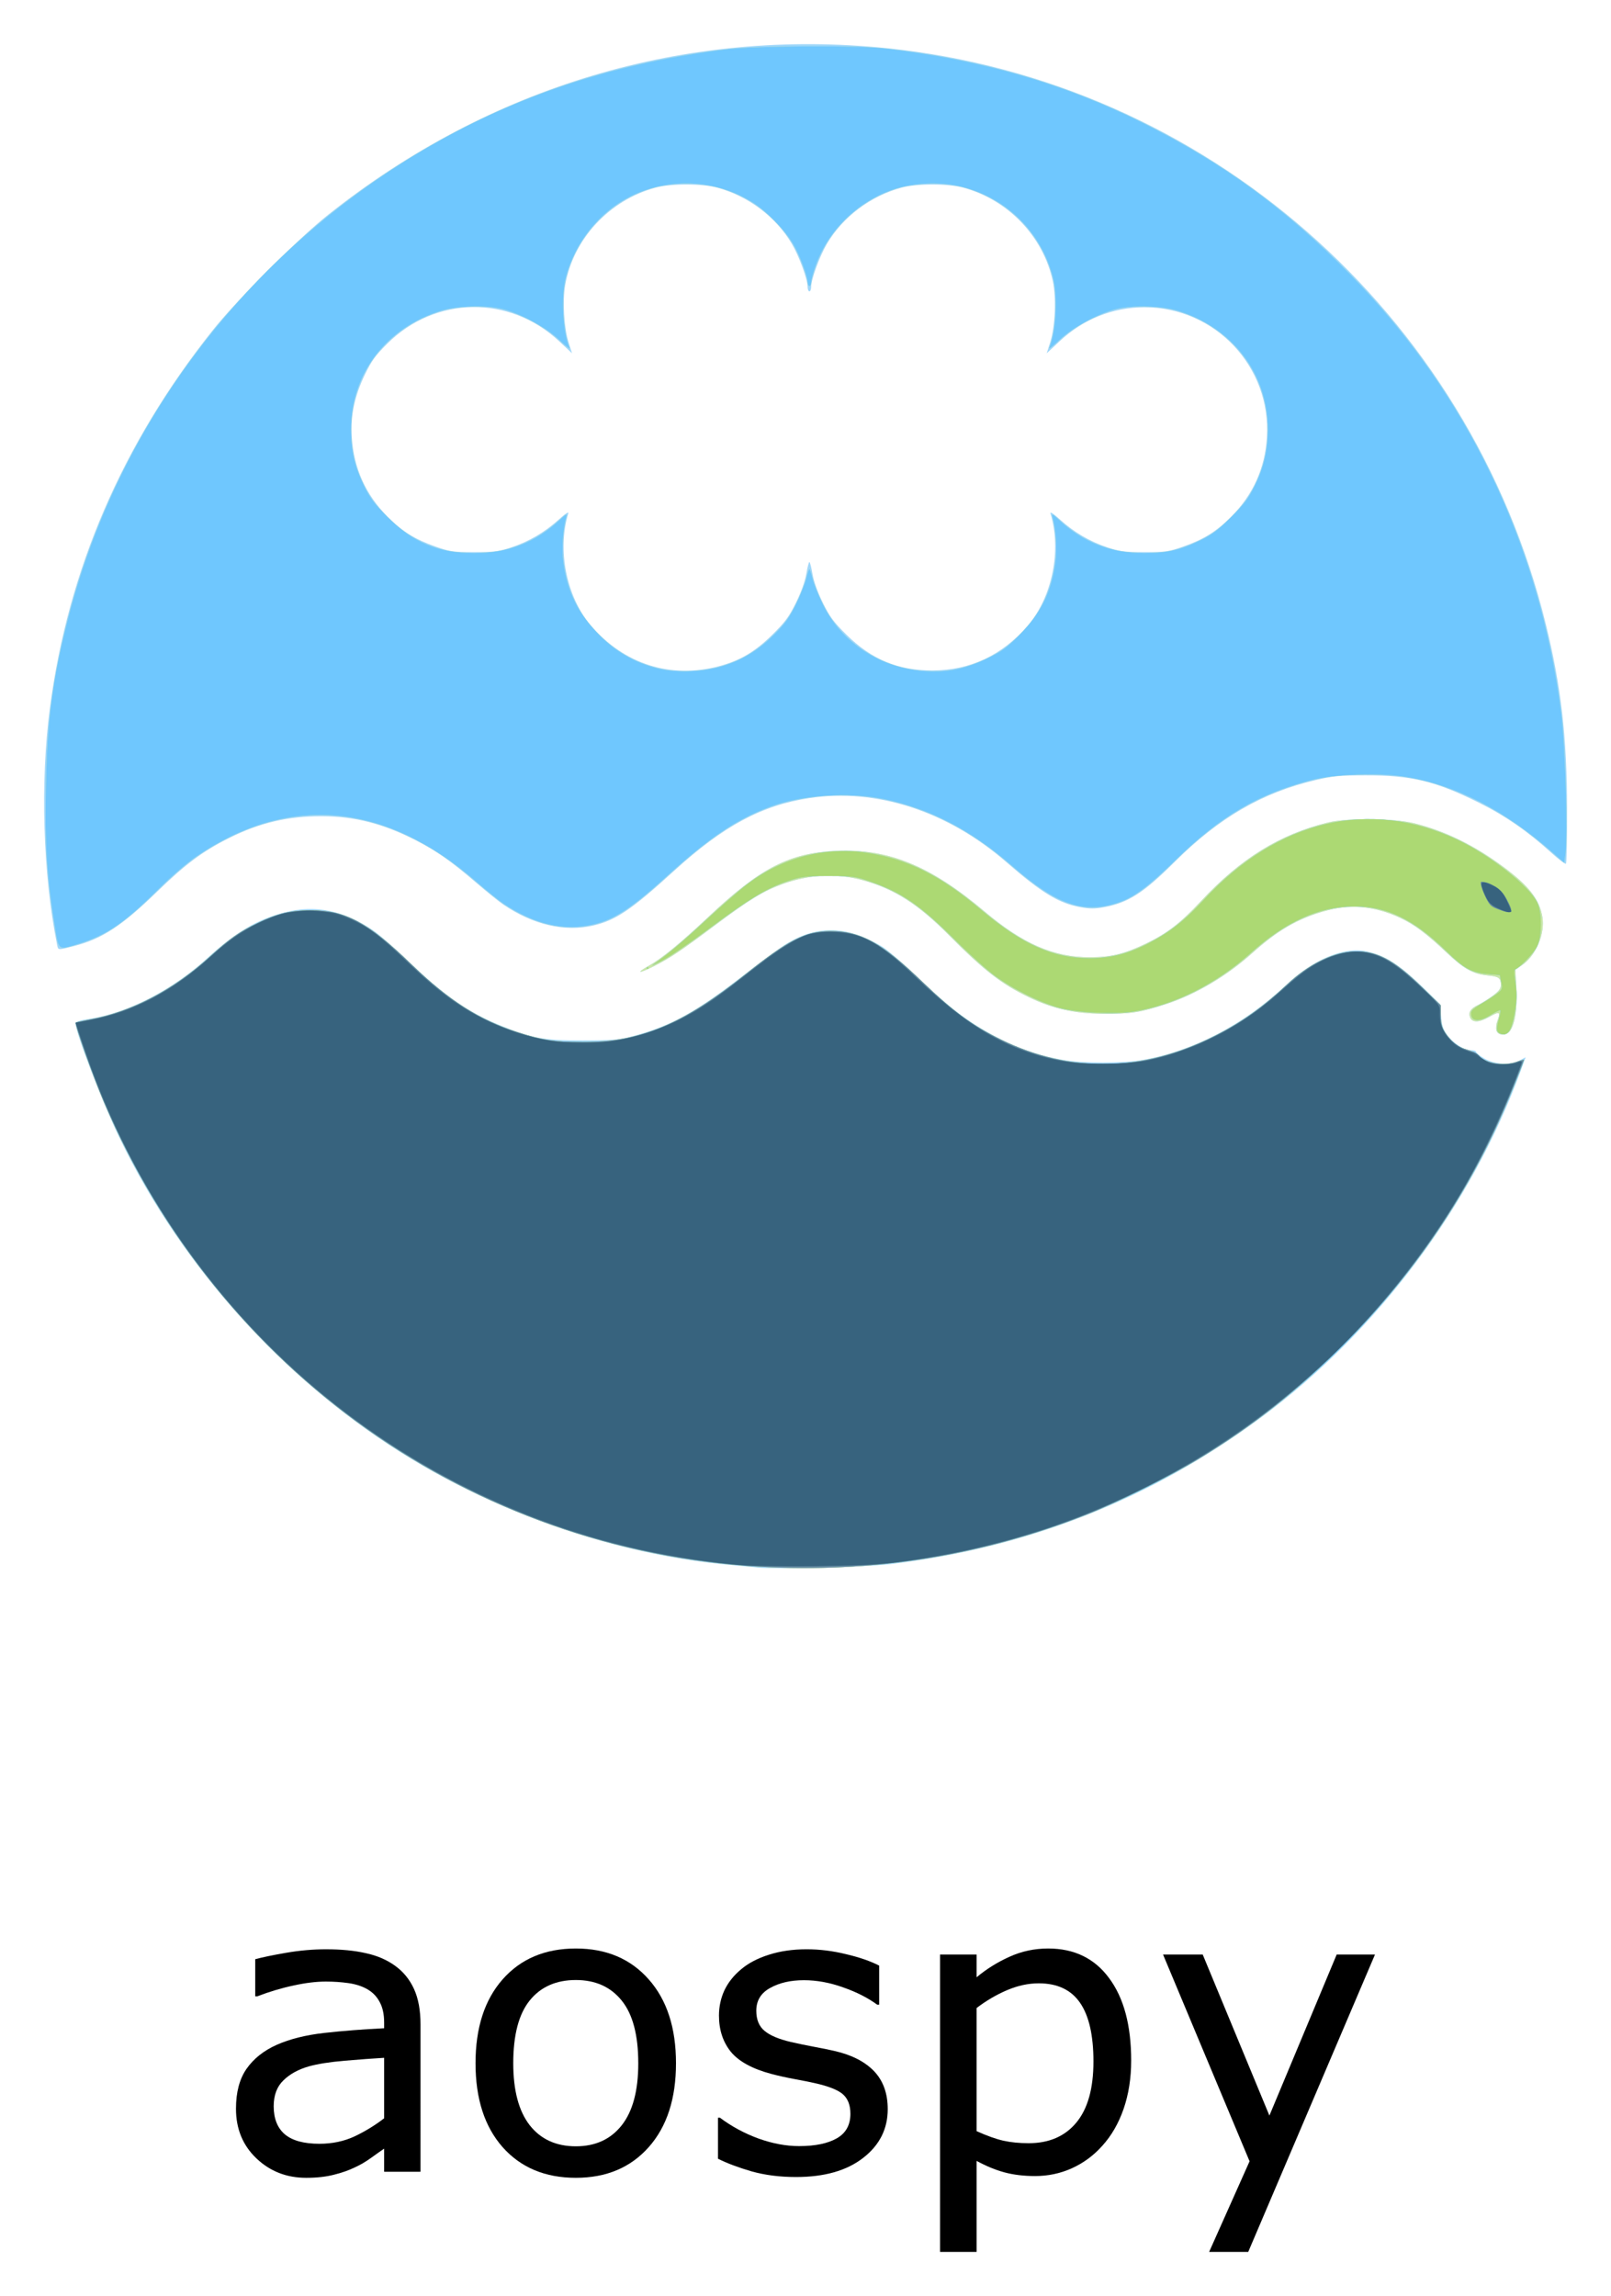 <svg xmlns="http://www.w3.org/2000/svg" role="img" viewBox="-24.96 -24.96 910.92 1297.92"><title>aospy logo</title><g transform="translate(-67.305 -53.261)"><g transform="translate(-646.612 -5136.293) scale(5.629)"><path d="M164.634 1135.593h-3.652v-2.324q-.488.332-1.328.938-.82.586-1.602.938-.918.449-2.109.742-1.191.312-2.793.312-2.949 0-5-1.953-2.051-1.953-2.051-4.981 0-2.481 1.055-4.004 1.074-1.543 3.047-2.422 1.992-.879 4.785-1.191 2.793-.312 5.996-.469v-.566q0-1.25-.449-2.07-.43-.82-1.25-1.289-.781-.449-1.875-.606-1.094-.156-2.285-.156-1.445 0-3.223.391-1.777.371-3.672 1.094h-.195v-3.731q1.074-.293 3.105-.644 2.031-.352 4.004-.352 2.305 0 4.004.391 1.719.371 2.969 1.289 1.23.898 1.875 2.324.645 1.426.645 3.535zm-3.652-5.371v-6.074q-1.68.098-3.965.293-2.266.195-3.594.566-1.582.449-2.559 1.406-.977.938-.977 2.598 0 1.875 1.133 2.832 1.133.938 3.457.938 1.934 0 3.535-.742 1.602-.762 2.969-1.817z"/><path d="M190.298 1124.695q0 5.332-2.734 8.418-2.734 3.086-7.324 3.086-4.629 0-7.363-3.086-2.715-3.086-2.715-8.418 0-5.332 2.715-8.418 2.734-3.105 7.363-3.105 4.59 0 7.324 3.105 2.734 3.086 2.734 8.418zm-3.789 0q0-4.238-1.66-6.289-1.66-2.07-4.609-2.07-2.988 0-4.648 2.07-1.641 2.051-1.641 6.289 0 4.102 1.66 6.231 1.66 2.109 4.629 2.109 2.93 0 4.59-2.09 1.68-2.109 1.68-6.25z"/><path d="M211.568 1129.304q0 2.988-2.48 4.902-2.461 1.914-6.738 1.914-2.422 0-4.453-.566-2.012-.586-3.379-1.27v-4.121h.195q1.738 1.308 3.867 2.09 2.129.762 4.082.762 2.422 0 3.789-.781 1.367-.781 1.367-2.461 0-1.289-.742-1.953-.742-.664-2.852-1.133-.781-.176-2.051-.41-1.25-.234-2.285-.508-2.871-.762-4.082-2.227-1.191-1.484-1.191-3.633 0-1.348.547-2.539.566-1.191 1.699-2.129 1.094-.918 2.773-1.445 1.699-.547 3.789-.547 1.953 0 3.945.488 2.012.469 3.34 1.152v3.926h-.195q-1.406-1.035-3.418-1.738-2.012-.723-3.945-.723-2.012 0-3.398.781-1.387.762-1.387 2.285 0 1.348.84 2.031.82.684 2.656 1.113 1.016.234 2.266.469 1.27.234 2.109.43 2.559.586 3.945 2.012 1.387 1.445 1.387 3.828z"/><path d="M236.021 1124.421q0 2.656-.762 4.863-.762 2.188-2.148 3.711-1.289 1.445-3.047 2.246-1.738.781-3.691.781-1.699 0-3.086-.371-1.367-.371-2.793-1.152v9.141h-3.672v-29.863h3.672v2.285q1.465-1.23 3.281-2.051 1.836-.84 3.906-.84 3.945 0 6.133 2.988 2.207 2.969 2.207 8.262zm-3.789.098q0-3.945-1.348-5.898-1.348-1.953-4.141-1.953-1.582 0-3.184.684-1.602.683-3.066 1.797v12.363q1.562.703 2.676.957 1.133.254 2.559.254 3.066 0 4.785-2.07 1.719-2.07 1.719-6.133z"/><path d="M260.513 1113.777l-12.734 29.863h-3.926l4.062-9.101-8.691-20.762h3.984l6.699 16.172 6.758-16.172z"/></g><path fill="#9fd7fa" d="M471 914.419c-1.925-.215-9.125-.892-16-1.503-57.76-5.137-119.768-25.067-172.57-55.465C208.945 815.145 146.081 747.211 109.429 670.5 99.779 650.301 85 611.676 85 606.652c0-.788 2.846-1.665 7.75-2.388 21.536-3.177 47.033-16.274 66.696-34.26 16.165-14.787 28.408-22.024 43.964-25.989 17.15-4.371 33.188-1.122 49.765 10.083 3.479 2.351 12.4 10.153 19.825 17.338 19.98 19.334 33.711 28.943 52.06 36.435 18.167 7.418 24.852 8.637 46.94 8.561 17.693-.061 20.38-.305 29-2.639 21.137-5.722 35.078-13.491 62.797-34.996 9.713-7.536 20.37-15.313 23.682-17.282 17.4-10.347 33.861-9.844 53.247 1.629 3.117 1.845 11.767 9.233 19.221 16.417 16.424 15.83 26.297 23.76 38.397 30.841 15.637 9.151 29.341 14.311 45.491 17.127 10.946 1.909 33.492 1.89 44.543-.037 28.568-4.982 57.189-19.911 81.005-42.252 15.626-14.658 32.678-21.816 45.611-19.145 10.618 2.193 18.879 7.549 33.141 21.49l8.634 8.44.412 6.467c.329 5.163 1.016 7.326 3.407 10.729 3.364 4.786 9.525 8.738 13.662 8.763 1.512.009 2.75.447 2.75.974 0 .527 2.138 2.213 4.75 3.746 5.744 3.372 14.692 3.81 19.999.979l3.249-1.733-2.841 7.775c-27.796 76.081-81.092 147.25-146.601 195.764-62.756 46.475-131.971 73.781-210.577 83.074-12.63 1.493-65.389 2.817-73.978 1.856zm417.464-303.708c-.316-1.259-.1-3.538.481-5.065 2.08-5.471 1.402-5.859-4.46-2.55-5.844 3.298-9.698 3.394-10.896.272-1.064-2.774.257-4.923 4.173-6.788 2.057-.98 5.877-3.349 8.49-5.266 3.622-2.657 4.746-4.117 4.735-6.149-.023-4.068-1.01-4.816-7.16-5.434-8.577-.862-13.681-3.672-23.439-12.905-11.427-10.811-18.34-15.977-26.4-19.73-14.526-6.762-28.484-7.915-43.42-3.587-14.887 4.314-26.064 10.855-40.065 23.446-14.525 13.063-32.114 23.472-48.925 28.957-14.345 4.679-19.965 5.553-35.075 5.451-16.491-.111-28.604-2.779-42.206-9.297-15.628-7.488-25.549-15.174-45.294-35.091-17.373-17.524-30.807-26.126-48.458-31.03-15.045-4.18-30.604-3.449-45.984 2.159-10.58 3.858-18.714 8.82-37.424 22.828-19.863 14.872-25.881 18.914-34.986 23.496-8.611 4.333-10.666 4.184-2.882-.209 7.451-4.205 17.926-12.803 33.734-27.69 29.429-27.713 45.767-36.108 72.5-37.25 29.361-1.254 53.014 8.475 83.74 34.446 21.458 18.137 39.001 25.748 59.26 25.712 12.104-.022 19.695-1.875 32-7.812 11.805-5.695 19.537-11.665 30.777-23.762 22.449-24.161 44.772-37.986 72.044-44.618 11.001-2.675 37.266-2.405 48.851.503 17.358 4.357 33.747 12.388 50.246 24.621 14.431 10.7 20.37 18.336 22.04 28.335 1.559 9.331-3.577 21.586-11.329 27.034l-3.929 2.761.541 10.579c.559 10.925-.636 19.3-3.376 23.671-1.981 3.159-7.104 3.134-7.901-.039zM74.605 562.25c-7.98-39.595-9.556-91.773-4.041-133.75 10.281-78.251 40.887-149.235 92.052-213.5 13.806-17.34 47.94-51.496 65.162-65.204C319.303 76.948 430.285 43.875 544 55.561c179.525 18.45 329.167 149.316 372.444 325.714 8.63 35.177 11.902 63.685 11.98 104.401.032 16.597-.252 30.486-.631 30.865-.379.379-4.24-2.532-8.579-6.47-13.08-11.868-25.895-20.704-40.714-28.072-24.438-12.15-38.152-15.451-64-15.404-14.719.027-18.489.38-28.097 2.629-30.307 7.095-54.674 21.218-79.843 46.28-17.719 17.643-26.249 23.1-40.103 25.652-5.036.928-7.941.919-13.206-.039-12.22-2.224-21.833-8.071-41.863-25.466-33.214-28.844-73.458-41.925-111.391-36.206-26.877 4.052-48.587 15.71-76.332 40.99-24.221 22.07-32.993 28.016-45.767 31.028-16.112 3.798-34.068-.359-50.897-11.783-2.475-1.68-9.45-7.303-15.5-12.495-14.199-12.186-22.423-17.939-34.342-24.024-18.147-9.265-34.209-13.369-52.658-13.455-19.237-.089-35.29 3.673-52.646 12.339-14.779 7.379-24.66 14.724-40.354 29.996-20.134 19.593-31.354 26.958-47.266 31.028-9.446 2.416-8.969 2.456-9.629-.818zm374.35-157.372c11.874-3.16 20.402-8.21 30.158-17.859 7.193-7.115 9.385-10.084 13.298-18.018 2.905-5.89 5.124-12.065 5.841-16.25.636-3.712 1.423-6.75 1.749-6.75.327 0 1.114 3.038 1.749 6.75.716 4.185 2.936 10.36 5.841 16.25 3.913 7.934 6.104 10.904 13.298 18.018 14.15 13.996 29.223 20.282 48.613 20.275 21.351-.008 39.676-8.647 54.099-25.506 13.739-16.058 19.056-42.471 12.732-63.241-.377-1.24 1.611.043 5.442 3.51 7.863 7.115 16.8 12.352 26.727 15.661 7.018 2.339 9.596 2.667 21 2.674 11.973.007 13.692-.236 21.761-3.077 11.799-4.153 18.725-8.456 27.163-16.872 12.415-12.384 19.214-27.456 20.289-44.977C761.158 235.634 729.47 202 689.5 202c-17.876 0-34.593 6.673-47.936 19.134l-7.355 6.869 1.988-6.251c2.759-8.674 3.462-25.079 1.474-34.408-5.401-25.344-25.282-46.123-50.671-52.96-8.839-2.38-26.23-2.369-35 .022-17.469 4.763-32.965 16.417-42.011 31.595-4.117 6.908-8.989 20.147-8.989 24.426 0 1.416-.45 2.574-1 2.574s-1-1.158-1-2.574c0-4.279-4.872-17.518-8.989-24.426-9.045-15.178-24.541-26.831-42.011-31.595-8.77-2.391-26.161-2.402-35-.022-26.145 7.04-46.529 29.02-51.064 55.063-1.562 8.967-.674 24.228 1.879 32.305l1.976 6.251-7.355-6.869c-28.03-26.177-69.974-25.572-97.075 1.401-6.737 6.705-8.924 9.725-12.696 17.533-5.875 12.16-8.139 23.021-7.379 35.397 1.075 17.522 7.874 32.593 20.289 44.977 8.438 8.417 15.364 12.719 27.163 16.872 8.069 2.84 9.788 3.084 21.761 3.077 11.404-.006 13.982-.335 21-2.674 9.927-3.309 18.864-8.545 26.727-15.661 3.832-3.468 5.82-4.75 5.442-3.51-6.324 20.77-1.007 47.183 12.732 63.241 18.818 21.995 45.164 30.38 72.554 23.09z"/><path fill="#cbe7a7" d="M472.117 913.94c-162.982-9.25-305.953-110.48-371.019-262.699-6.126-14.332-16.647-44.026-15.873-44.799.228-.228 4.124-1.119 8.658-1.979 23.436-4.446 46.837-16.813 67.428-35.636 10.787-9.861 16.536-13.892 26.738-18.751 11.311-5.387 18.64-7.172 29.631-7.219 19.873-.084 32.677 6.749 57.324 30.595 20.998 20.315 38.415 31.446 59.995 38.34 14.15 4.52 21.043 5.579 36.5 5.608 32.83.06 56.812-9.911 92.5-38.46 23.911-19.128 33.796-24.185 47.5-24.304 17.259-.149 29.273 6.417 52.291 28.579 17.56 16.907 28.427 24.892 44.709 32.852 38.802 18.97 79.916 18.299 120.293-1.963 15.429-7.742 27.46-16.288 41.707-29.624 11.388-10.66 24.494-17.331 35.715-18.18 13.907-1.052 23.49 3.785 40.749 20.569L857 596.628v5.121c0 6.532 1.042 9.184 5.579 14.207 2.644 2.927 5.146 4.49 8.961 5.599 2.911.846 5.893 2.264 6.626 3.15 3.895 4.707 14.122 6.516 21.708 3.839 2.269-.801 4.126-1.224 4.126-.941 0 2.053-12.709 31.997-19.481 45.896C854.976 734.144 808.794 789.592 754 830.206c-81.197 60.185-179.947 89.518-281.883 83.733zm416.346-303.229c-.316-1.259-.1-3.538.481-5.065 2.08-5.471 1.402-5.859-4.46-2.55-5.844 3.298-9.698 3.394-10.896.272-1.064-2.774.257-4.923 4.173-6.788 2.057-.98 5.877-3.349 8.49-5.266 3.622-2.657 4.746-4.117 4.735-6.149-.023-4.068-1.01-4.816-7.16-5.434-8.577-.862-13.681-3.672-23.439-12.905-11.427-10.811-18.34-15.977-26.4-19.73-14.526-6.762-28.484-7.915-43.42-3.587-14.887 4.314-26.064 10.855-40.065 23.446-14.525 13.063-32.114 23.472-48.925 28.957-14.345 4.679-19.965 5.553-35.075 5.451-16.491-.111-28.604-2.779-42.206-9.297-15.628-7.488-25.549-15.174-45.294-35.091-17.373-17.524-30.807-26.126-48.458-31.03-15.045-4.18-30.604-3.449-45.984 2.159-10.58 3.858-18.714 8.82-37.424 22.828-19.863 14.872-25.881 18.914-34.986 23.496-8.611 4.333-10.666 4.184-2.882-.209 7.451-4.205 17.926-12.803 33.734-27.69 29.429-27.713 45.767-36.108 72.5-37.25 29.361-1.254 53.014 8.475 83.74 34.446 21.458 18.137 39.001 25.748 59.26 25.712 12.104-.022 19.695-1.875 32-7.812 11.805-5.695 19.537-11.665 30.777-23.762 22.449-24.161 44.772-37.986 72.044-44.618 11.001-2.675 37.266-2.405 48.851.503 17.358 4.357 33.747 12.388 50.246 24.621 14.431 10.7 20.37 18.336 22.04 28.335 1.559 9.331-3.577 21.586-11.329 27.034l-3.929 2.761.541 10.579c.559 10.925-.636 19.3-3.376 23.671-1.981 3.159-7.104 3.134-7.901-.039zM73.149 550.75c-4.24-26.596-5.402-45.016-4.841-76.75.686-38.778 3.714-61.822 12.702-96.646 29.852-115.664 108.147-214.719 215.48-272.615 46.954-25.327 97.682-41.127 155.51-48.434 17.111-2.162 74.639-2.49 91.5-.521C597.146 62.048 644.605 75.78 688.473 97.73c46.145 23.09 80.876 48.474 117.541 85.909C871.904 250.912 912.901 336.091 925.068 431c2.264 17.66 3.856 68.453 2.488 79.399l-.708 5.667-5.972-5.283c-27.548-24.372-55.092-38.629-83.717-43.334-15.34-2.521-40.023-1.629-53.642 1.939-29.803 7.808-50.986 20.262-76.04 44.706-16.471 16.07-24.492 21.905-34.261 24.922-18.733 5.786-33.781.379-58.217-20.918-23.732-20.683-46.979-32.785-73.312-38.166-19.965-4.079-46.268-2.213-64.264 4.561-18.806 7.078-34.069 17.392-58.424 39.478-22.285 20.209-32.243 26.111-47.235 27.993-14.189 1.782-28.931-2.396-44.318-12.558-2.779-1.835-9.754-7.444-15.5-12.464-51.67-45.137-106.031-50.14-158.448-14.582-5.304 3.598-14.339 11.404-22 19.007-19 18.856-28.908 25.597-44.855 30.519-11.72 3.617-11.057 4.164-13.496-11.134zM451.5 404.63c11.187-3.607 19.731-8.887 28.597-17.674 6.112-6.058 8.529-9.405 12.274-17 2.564-5.201 5.212-11.819 5.883-14.707.671-2.888 1.457-5.25 1.747-5.25.29 0 1.076 2.362 1.747 5.25.671 2.888 3.318 9.506 5.883 14.707 10.83 21.965 33.031 36.307 58.458 37.766 12.429.713 22.303-1.383 34.791-7.385 7.786-3.742 10.759-5.895 17.5-12.673 12.419-12.486 18.439-24.567 20.732-41.603 1.022-7.598.293-18.668-1.698-25.751-.495-1.76.238-1.397 3.736 1.853 13.724 12.752 29.29 18.807 48.351 18.807 12.461 0 20.605-1.863 31.5-7.207 6.884-3.377 10.22-5.889 17.547-13.216 7.326-7.326 9.841-10.665 13.218-17.547 5.29-10.78 7.42-19.969 7.438-32.075.046-31.299-19.978-57.511-51.203-67.027-8.791-2.679-24.973-3.165-34-1.021-10.127 2.405-24.838 10.292-32.273 17.301-3.725 3.512-6.479 5.696-6.119 4.854 3.886-9.102 4.926-29.121 2.078-40.032-6.638-25.438-26.158-44.77-51.624-51.13-11.792-2.945-27.176-2.33-38.562 1.542-20.385 6.931-36.977 23.222-44.041 43.239-1.329 3.767-2.426 7.862-2.438 9.099-.012 1.238-.471 2.25-1.021 2.25s-1.009-1.012-1.021-2.25c-.033-3.544-4.533-15.405-8.167-21.529-4.869-8.205-15.082-18.626-23.193-23.666-20.763-12.901-47.265-14.07-69.119-3.048-17.381 8.766-31.104 26.019-36.186 45.492-2.847 10.911-1.808 30.93 2.078 40.032.36.842-2.394-1.342-6.119-4.854-7.435-7.009-22.147-14.896-32.273-17.301-9.027-2.144-25.209-1.658-34 1.021-31.224 9.516-51.119 35.532-51.164 66.905-.018 12.237 2.076 21.348 7.399 32.197 3.377 6.882 5.892 10.222 13.218 17.547 14.426 14.426 28.829 20.423 49.047 20.423 19.061 0 34.627-6.054 48.351-18.807 3.498-3.25 4.23-3.614 3.736-1.853-1.99 7.083-2.72 18.154-1.698 25.751 2.289 17.011 8.314 29.117 20.676 41.548 9.153 9.204 19.805 15.25 32.614 18.511 10.471 2.666 26.402 2.03 37.321-1.49z"/><path fill="#6fc7fe" d="M472.117 913.94c-162.982-9.25-305.953-110.48-371.019-262.699-6.126-14.332-16.647-44.026-15.873-44.799.228-.228 4.124-1.119 8.658-1.979 23.436-4.446 46.837-16.813 67.428-35.636 10.787-9.861 16.536-13.892 26.738-18.751 11.311-5.387 18.64-7.172 29.631-7.219 19.873-.084 32.677 6.749 57.324 30.595 20.998 20.315 38.415 31.446 59.995 38.34 14.15 4.52 21.043 5.579 36.5 5.608 32.83.06 56.812-9.911 92.5-38.46 23.911-19.128 33.796-24.185 47.5-24.304 17.259-.149 29.273 6.417 52.291 28.579 17.56 16.907 28.427 24.892 44.709 32.852 38.802 18.97 79.916 18.299 120.293-1.963 15.429-7.742 27.46-16.288 41.707-29.624 11.388-10.66 24.494-17.331 35.715-18.18 13.907-1.052 23.49 3.785 40.749 20.569L857 596.628v5.121c0 6.532 1.042 9.184 5.579 14.207 2.644 2.927 5.146 4.49 8.961 5.599 2.911.846 5.893 2.264 6.626 3.15 3.895 4.707 14.122 6.516 21.708 3.839 2.269-.801 4.126-1.224 4.126-.941 0 2.053-12.709 31.997-19.481 45.896C854.976 734.144 808.794 789.592 754 830.206c-81.197 60.185-179.947 89.518-281.883 83.733zm417.077-302.558c-.579-1.034-.382-3.406.546-6.571.798-2.724 1.241-5.163.984-5.42-.257-.257-2.723.934-5.48 2.648-6.22 3.867-10.586 3.816-11.045-.128-.26-2.233.565-3.099 6-6.306 3.465-2.044 7.549-4.73 9.075-5.969 2.519-2.044 2.699-2.614 1.958-6.194l-.817-3.943-7.193-.646c-8.86-.796-13.084-3.144-22.839-12.694-18.48-18.092-33.829-25.57-52.384-25.521-19.721.052-38.627 8.584-58.5 26.397-19.499 17.478-43.141 29.345-65.716 32.984-10.956 1.766-32.041.786-42.285-1.966-10.851-2.915-26.363-10.605-36.566-18.127-4.638-3.42-14.509-12.286-21.934-19.704-20.068-20.048-30.513-27.314-48.021-33.404-9.024-3.139-10.175-3.298-23.979-3.308-13.279-.01-15.237.231-23.253 2.858-11.556 3.788-22.335 10.314-44.901 27.185-10.26 7.67-21.96 15.651-26 17.735-4.04 2.084-6.511 3.209-5.491 2.5 8.424-5.853 16.73-12.824 30.304-25.433C450.372 540.263 461.1 530.952 465.5 527.665c19.721-14.731 43.627-20.904 67-17.3 23.021 3.549 41.437 12.73 64.5 32.155C620.376 562.208 637.814 570 658.5 570c11.794 0 21.952-2.583 33.274-8.461 12.113-6.289 20.437-12.837 31.314-24.634 41.674-45.2 93.805-57.464 143.624-33.787 18.308 8.701 40.332 26.077 44.847 35.382 2.84 5.852 2.706 19.475-.247 25.045-2.018 3.808-9.612 11.702-12.085 12.563-.835.291-.835 2.269.002 7.648.847 5.444.837 9.127-.037 14.751C897.557 609.019 895.747 613 892.601 613c-1.376 0-2.909-.728-3.407-1.618zM408 575.5c0-.275.225-.5.5-.5s.5.225.5.5-.225.5-.5.5-.5-.225-.5-.5zM73.149 550.75c-4.24-26.596-5.402-45.016-4.841-76.75.686-38.778 3.714-61.822 12.702-96.646 29.852-115.664 108.147-214.719 215.48-272.615 46.954-25.327 97.682-41.127 155.51-48.434 17.111-2.162 74.639-2.49 91.5-.521C597.146 62.048 644.605 75.78 688.473 97.73c46.145 23.09 80.876 48.474 117.541 85.909C871.904 250.912 912.901 336.091 925.068 431c2.264 17.66 3.856 68.453 2.488 79.399l-.708 5.667-5.972-5.283c-27.548-24.372-55.092-38.629-83.717-43.334-15.34-2.521-40.023-1.629-53.642 1.939-29.803 7.808-50.986 20.262-76.04 44.706-16.471 16.07-24.492 21.905-34.261 24.922-18.733 5.786-33.781.379-58.217-20.918-23.732-20.683-46.979-32.785-73.312-38.166-19.965-4.079-46.268-2.213-64.264 4.561-18.806 7.078-34.069 17.392-58.424 39.478-22.285 20.209-32.243 26.111-47.235 27.993-14.189 1.782-28.931-2.396-44.318-12.558-2.779-1.835-9.754-7.444-15.5-12.464-51.67-45.137-106.031-50.14-158.448-14.582-5.304 3.598-14.339 11.404-22 19.007-19 18.856-28.908 25.597-44.855 30.519-11.72 3.617-11.057 4.164-13.496-11.134zM451.5 404.63c11.187-3.607 19.731-8.887 28.597-17.674 6.112-6.058 8.529-9.405 12.274-17 2.564-5.201 5.212-11.819 5.883-14.707.671-2.888 1.457-5.25 1.747-5.25.29 0 1.076 2.362 1.747 5.25.671 2.888 3.318 9.506 5.883 14.707 10.83 21.965 33.031 36.307 58.458 37.766 12.429.713 22.303-1.383 34.791-7.385 7.786-3.742 10.759-5.895 17.5-12.673 12.419-12.486 18.439-24.567 20.732-41.603 1.022-7.598.293-18.668-1.698-25.751-.495-1.76.238-1.397 3.736 1.853 13.724 12.752 29.29 18.807 48.351 18.807 12.461 0 20.605-1.863 31.5-7.207 6.884-3.377 10.22-5.889 17.547-13.216 7.326-7.326 9.841-10.665 13.218-17.547 5.29-10.78 7.42-19.969 7.438-32.075.046-31.299-19.978-57.511-51.203-67.027-8.791-2.679-24.973-3.165-34-1.021-10.127 2.405-24.838 10.292-32.273 17.301-3.725 3.512-6.479 5.696-6.119 4.854 3.886-9.102 4.926-29.121 2.078-40.032-6.638-25.438-26.158-44.77-51.624-51.13-11.792-2.945-27.176-2.33-38.562 1.542-20.385 6.931-36.977 23.222-44.041 43.239-1.329 3.767-2.426 7.862-2.438 9.099-.012 1.238-.471 2.25-1.021 2.25s-1.009-1.012-1.021-2.25c-.033-3.544-4.533-15.405-8.167-21.529-4.869-8.205-15.082-18.626-23.193-23.666-20.763-12.901-47.265-14.07-69.119-3.048-17.381 8.766-31.104 26.019-36.186 45.492-2.847 10.911-1.808 30.93 2.078 40.032.36.842-2.394-1.342-6.119-4.854-7.435-7.009-22.147-14.896-32.273-17.301-9.027-2.144-25.209-1.658-34 1.021-31.224 9.516-51.119 35.532-51.164 66.905-.018 12.237 2.076 21.348 7.399 32.197 3.377 6.882 5.892 10.222 13.218 17.547 14.426 14.426 28.829 20.423 49.047 20.423 19.061 0 34.627-6.054 48.351-18.807 3.498-3.25 4.23-3.614 3.736-1.853-1.99 7.083-2.72 18.154-1.698 25.751 2.289 17.011 8.314 29.117 20.676 41.548 9.153 9.204 19.805 15.25 32.614 18.511 10.471 2.666 26.402 2.03 37.321-1.49z"/><path fill="#acd973" d="M472.117 913.94c-162.982-9.25-305.953-110.48-371.019-262.699-6.126-14.332-16.647-44.026-15.873-44.799.228-.228 4.124-1.119 8.658-1.979 23.436-4.446 46.837-16.813 67.428-35.636 10.787-9.861 16.536-13.892 26.738-18.751 11.311-5.387 18.64-7.172 29.631-7.219 19.873-.084 32.677 6.749 57.324 30.595 20.998 20.315 38.415 31.446 59.995 38.34 14.15 4.52 21.043 5.579 36.5 5.608 32.83.06 56.812-9.911 92.5-38.46 23.911-19.128 33.796-24.185 47.5-24.304 17.259-.149 29.273 6.417 52.291 28.579 17.56 16.907 28.427 24.892 44.709 32.852 38.802 18.97 79.916 18.299 120.293-1.963 15.429-7.742 27.46-16.288 41.707-29.624 11.388-10.66 24.494-17.331 35.715-18.18 13.907-1.052 23.49 3.785 40.749 20.569L857 596.628v5.121c0 6.532 1.042 9.184 5.579 14.207 2.644 2.927 5.146 4.49 8.961 5.599 2.911.846 5.893 2.264 6.626 3.15 3.895 4.707 14.122 6.516 21.708 3.839 2.269-.801 4.126-1.286 4.126-1.079 0 .207-2.75 7.275-6.111 15.706-21.674 54.369-53.023 101.943-94.852 143.941-27.543 27.655-51.814 46.924-82.794 65.73-16.199 9.833-46.82 25.06-63.743 31.697-59.014 23.143-120.867 33.005-184.383 29.401zm417.077-302.558c-.579-1.034-.382-3.406.546-6.571.798-2.724 1.241-5.163.984-5.42-.257-.257-2.723.934-5.48 2.648-6.22 3.867-10.586 3.816-11.045-.128-.26-2.233.565-3.099 6-6.306 3.465-2.044 7.549-4.73 9.075-5.969 2.519-2.044 2.699-2.614 1.958-6.194l-.817-3.943-7.193-.646c-8.86-.796-13.084-3.144-22.839-12.694-18.48-18.092-33.829-25.57-52.384-25.521-19.721.052-38.627 8.584-58.5 26.397-19.499 17.478-43.141 29.345-65.716 32.984-10.956 1.766-32.041.786-42.285-1.966-10.851-2.915-26.363-10.605-36.566-18.127-4.638-3.42-14.509-12.286-21.934-19.704-20.068-20.048-30.513-27.314-48.021-33.404-9.024-3.139-10.175-3.298-23.979-3.308-13.279-.01-15.237.231-23.253 2.858-11.556 3.788-22.335 10.314-44.901 27.185-10.26 7.67-21.96 15.651-26 17.735-4.04 2.084-6.511 3.209-5.491 2.5 8.424-5.853 16.73-12.824 30.304-25.433C450.372 540.263 461.1 530.952 465.5 527.665c19.721-14.731 43.627-20.904 67-17.3 23.021 3.549 41.437 12.73 64.5 32.155C620.376 562.208 637.814 570 658.5 570c11.794 0 21.952-2.583 33.274-8.461 12.113-6.289 20.437-12.837 31.314-24.634 41.674-45.2 93.805-57.464 143.624-33.787 18.308 8.701 40.332 26.077 44.847 35.382 2.84 5.852 2.706 19.475-.247 25.045-2.018 3.808-9.612 11.702-12.085 12.563-.835.291-.835 2.269.002 7.648.847 5.444.837 9.127-.037 14.751C897.557 609.019 895.747 613 892.601 613c-1.376 0-2.909-.728-3.407-1.618zM408 575.5c0-.275.225-.5.5-.5s.5.225.5.5-.225.5-.5.5-.5-.225-.5-.5z"/><path fill="#648aa2" d="M472.117 913.94c-162.982-9.25-305.953-110.48-371.019-262.699-6.126-14.332-16.647-44.026-15.873-44.799.228-.228 4.124-1.119 8.658-1.979 23.436-4.446 46.837-16.813 67.428-35.636 10.787-9.861 16.536-13.892 26.738-18.751 11.311-5.387 18.64-7.172 29.631-7.219 19.873-.084 32.677 6.749 57.324 30.595 20.998 20.315 38.415 31.446 59.995 38.34 14.15 4.52 21.043 5.579 36.5 5.608 32.83.06 56.812-9.911 92.5-38.46 23.911-19.128 33.796-24.185 47.5-24.304 17.259-.149 29.273 6.417 52.291 28.579 17.56 16.907 28.427 24.892 44.709 32.852 38.802 18.97 79.916 18.299 120.293-1.963 15.429-7.742 27.46-16.288 41.707-29.624 11.388-10.66 24.494-17.331 35.715-18.18 13.907-1.052 23.49 3.785 40.749 20.569L857 596.628v5.121c0 6.532 1.042 9.184 5.579 14.207 2.644 2.927 5.146 4.49 8.961 5.599 2.911.846 5.893 2.264 6.626 3.15 3.895 4.707 14.122 6.516 21.708 3.839 2.269-.801 4.126-1.286 4.126-1.079 0 .207-2.75 7.275-6.111 15.706-21.674 54.369-53.023 101.943-94.852 143.941-27.543 27.655-51.814 46.924-82.794 65.73-16.199 9.833-46.82 25.06-63.743 31.697-59.014 23.143-120.867 33.005-184.383 29.401zm416.964-371.763c-3.951-1.499-4.726-2.353-7.319-8.057-1.66-3.652-2.526-6.755-2.024-7.257.501-.501 3.204.303 6.319 1.881 4.324 2.19 6.004 3.785 8.17 7.757 4.361 7.998 3.495 8.954-5.146 5.676z"/><path fill="#44708c" d="M465 913.373c-58.154-5.136-106.423-18.366-156.5-42.897-103.4-50.652-182.266-140.979-219.07-250.907L85.054 606.5l8.47-1.668c24.779-4.878 46.831-16.538 68.271-36.097 11.763-10.731 22.629-17.693 34.479-22.093 7.604-2.823 9.208-3.055 21.226-3.066 11.762-.011 13.644.243 19.763 2.666 10.827 4.287 19.863 10.845 35.169 25.524C298.192 596.47 316.293 607.349 344 614.777c8.389 2.249 11.546 2.556 27 2.622 16.142.069 18.353-.146 28.5-2.777 19.856-5.149 35.59-13.152 54.845-27.899 5.585-4.277 14.88-11.385 20.655-15.795 5.775-4.41 13.814-9.667 17.865-11.682 6.548-3.258 8.398-3.709 16.687-4.072 18.105-.792 28.623 4.478 50.373 25.238 32.352 30.881 57.182 44.326 89.919 48.692 10.533 1.405 31.966.658 41.656-1.452 25.782-5.613 51.951-18.845 71.789-36.3 15.529-13.663 19.331-16.54 26.211-19.828 20.661-9.876 33.725-6.618 55.194 13.766 10.613 10.076 11.811 11.562 11.855 14.709.101 7.17.522 8.765 3.503 13.265C863.048 617.787 871.074 623 875.041 623c.907 0 2.506.962 3.554 2.138 1.048 1.176 3.353 2.751 5.123 3.5 3.848 1.629 13.604 1.796 16.434.281 1.111-.595 2.25-.851 2.53-.57.281.281-2.061 6.955-5.203 14.831-45.659 114.43-136.864 202.933-253.174 245.67-26.4 9.701-60.273 17.853-92.304 22.217-12.635 1.721-21.692 2.166-49 2.408-18.425.163-35.525.117-38-.101zm424-371.664c-3.381-1.66-5.049-3.327-6.709-6.709-4.027-8.205-2.408-9.987 5.209-5.734 2.914 1.627 4.738 3.727 6.718 7.734 1.495 3.025 2.732 5.838 2.75 6.25.059 1.368-3.408.697-7.968-1.541z"/><path fill="#37637e" d="M455.5 912.454C325.205 899.123 209.477 828.666 137.749 719c-20.281-31.009-35.681-62.804-47.744-98.577l-4.747-14.077 7.596-1.276c23.117-3.884 47.01-16.213 67.25-34.699 10.849-9.909 17.443-14.614 27.76-19.805 18.817-9.469 36.863-9.968 55.008-1.522 9.169 4.268 14.846 8.696 30.681 23.934 16.493 15.871 27.816 24.23 42.914 31.68 36.245 17.885 75.027 17.825 110.76-.17 10.534-5.305 20.302-11.807 33.436-22.257 30.43-24.211 38.164-28.029 54.657-26.985 15.448.978 25.468 6.741 45.679 26.272 28.057 27.112 49.966 39.879 79.308 46.215 11.556 2.495 39.898 2.479 51.528-.029 28.609-6.17 54.16-19.864 77.795-41.693 17.241-15.924 33.778-22.367 47.703-18.587 8.764 2.379 15.574 6.893 28.25 18.729 10.392 9.704 11.055 10.551 10.619 13.597-1.24 8.681 6.173 19.93 14.636 22.209 2.209.595 6.344 2.648 9.189 4.562 4.553 3.064 5.932 3.481 11.507 3.481 3.484 0 7.54-.458 9.014-1.019 2.358-.896 2.598-.807 2.004.75-9.294 24.349-20.666 48.992-31.071 67.333-19.959 35.183-51.431 74.939-80.482 101.67-68.754 63.262-150.788 101.347-243 112.813-18.811 2.339-73.278 2.873-92.5.906zm433.929-370.835c-4.346-2.024-5.383-3.086-7.25-7.426-3.456-8.034-3.158-8.399 4.199-5.145 4.541 2.009 6.731 4.847 9.635 12.485 1.202 3.16.052 3.175-6.584.085z"/></g></svg>